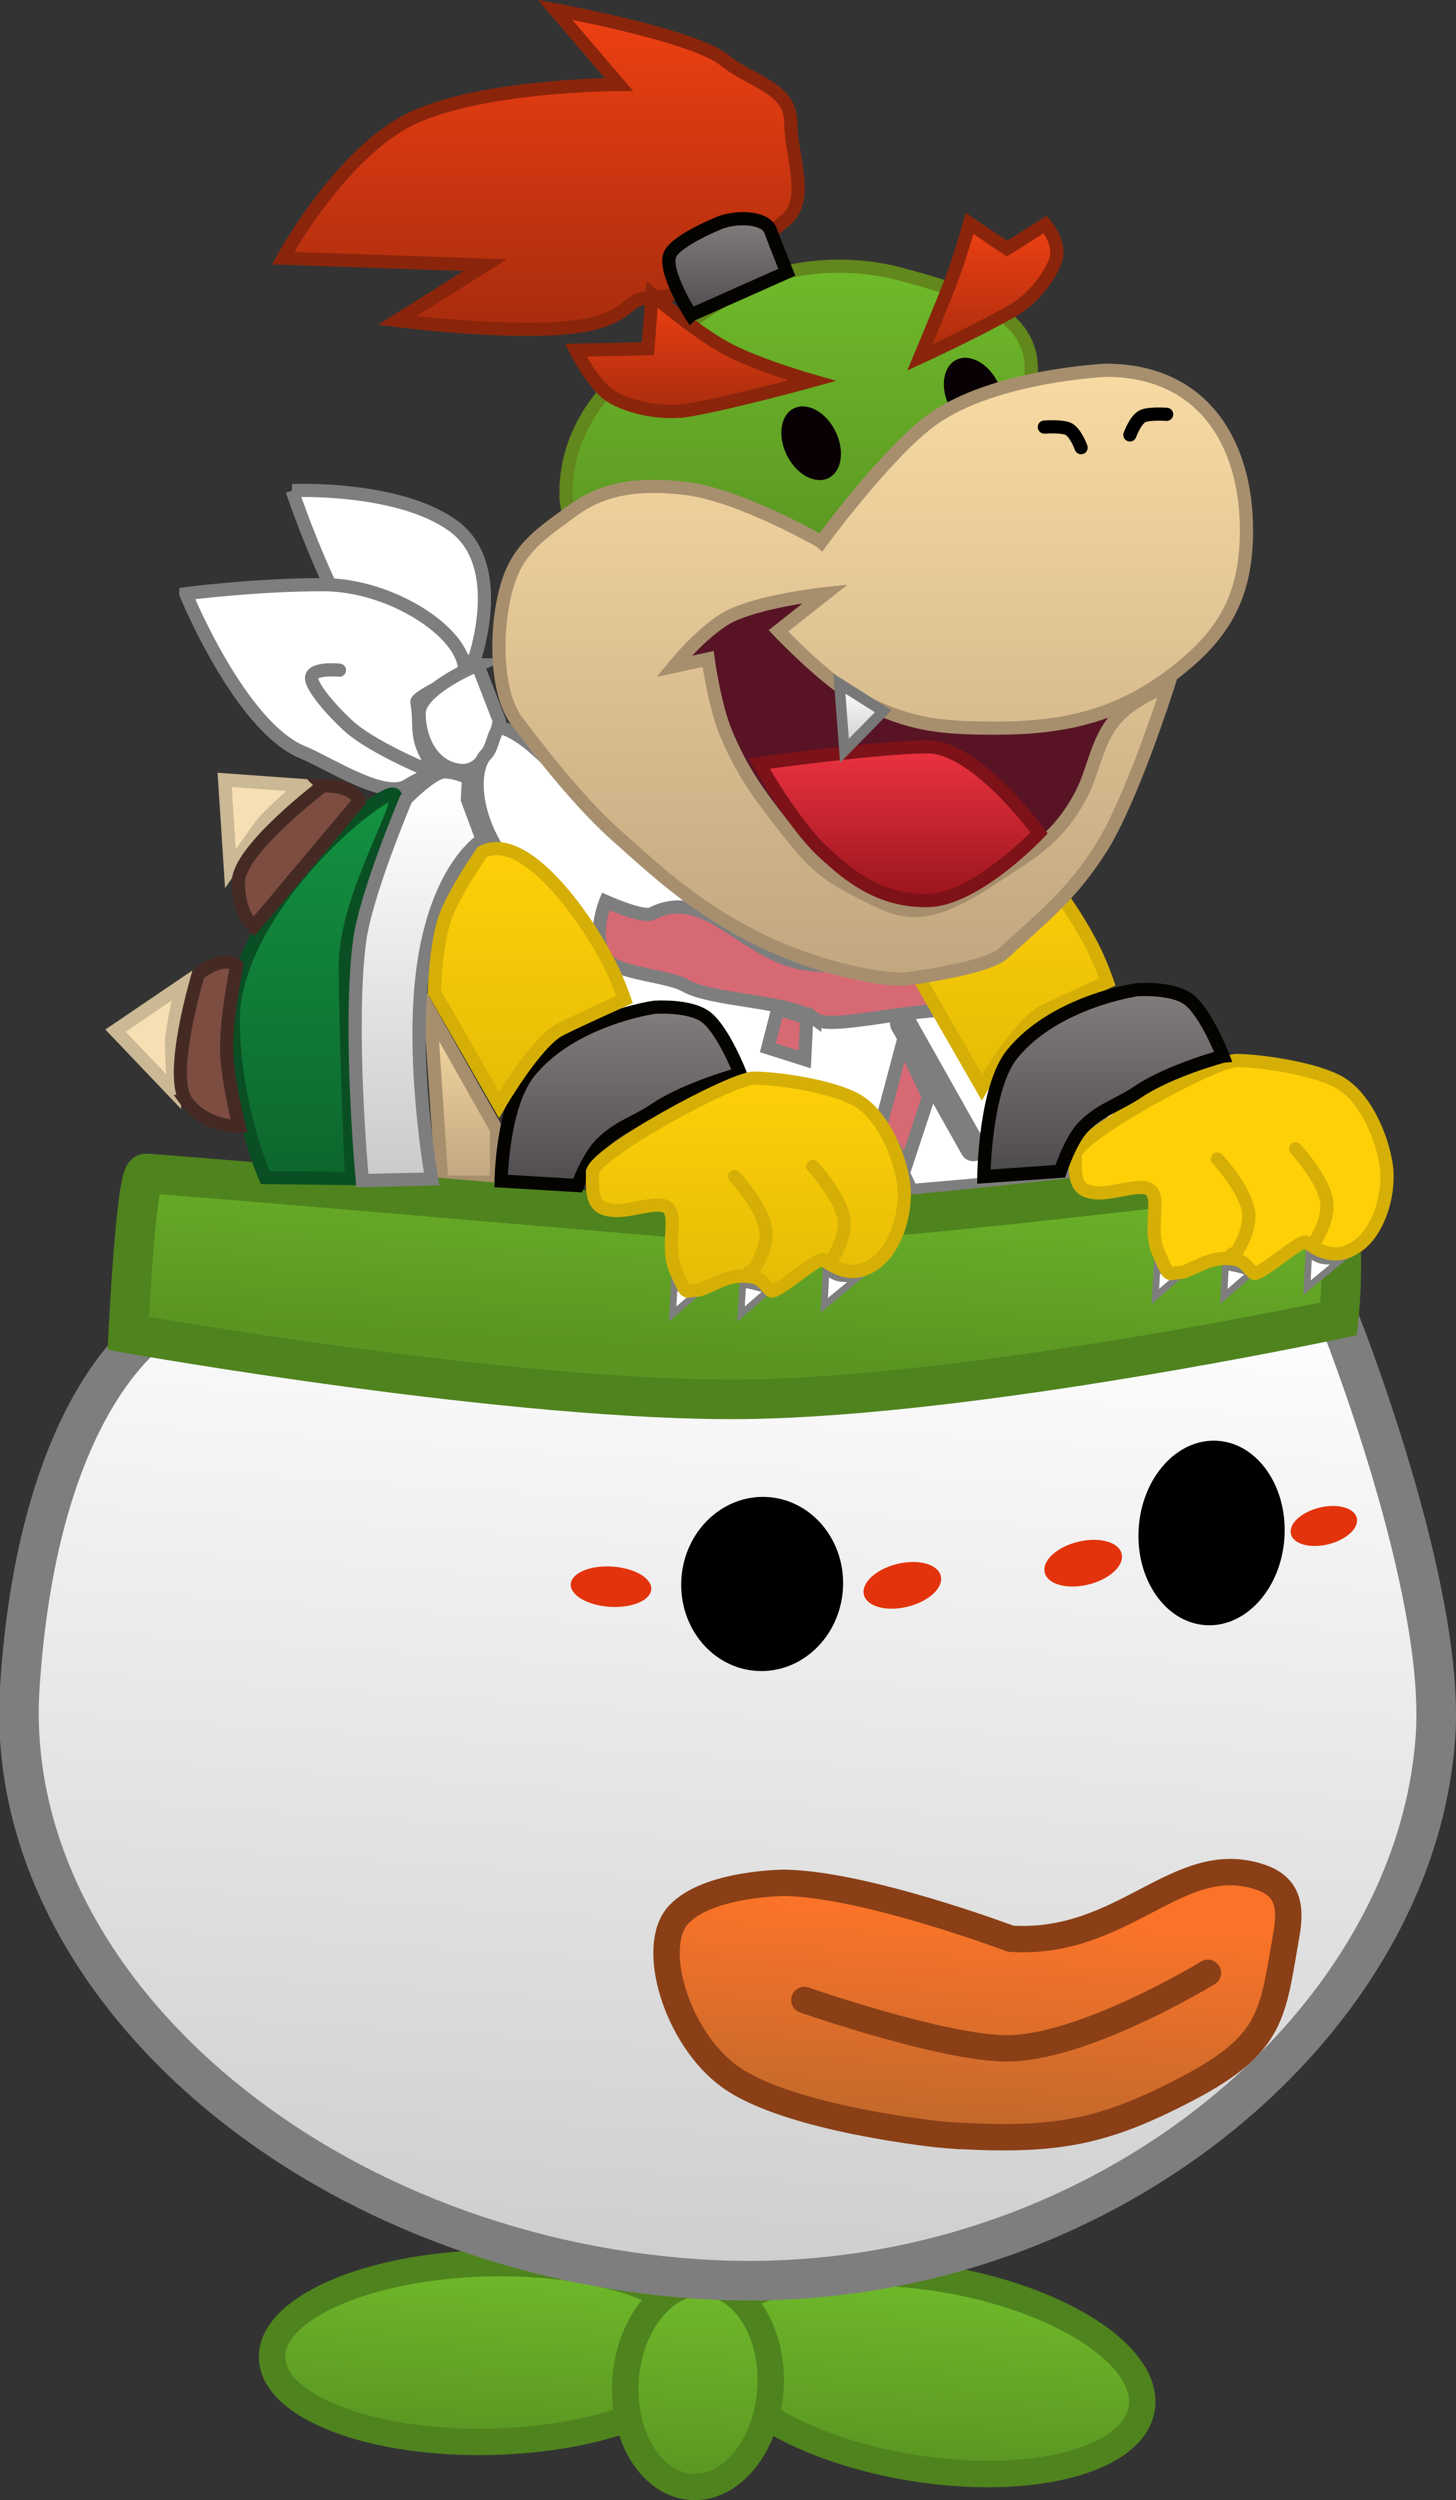 <svg version="1.1" xmlns="http://www.w3.org/2000/svg" xmlns:xlink="http://www.w3.org/1999/xlink" width="55.168" height="94.72" viewBox="0,0,55.168,94.72"><rect x="0" y="0" width="55.168" height="94.72" fill="#333333" stroke="none"/><defs><linearGradient x1="229.996" y1="171.066" x2="229.996" y2="177.495" gradientUnits="userSpaceOnUse" id="color-1"><stop offset="0" stop-color="#f8dba3"/><stop offset="1" stop-color="#c1a680"/></linearGradient><linearGradient x1="250.785" y1="164.187" x2="250.785" y2="173.9" gradientUnits="userSpaceOnUse" id="color-2"><stop offset="0" stop-color="#ffd008"/><stop offset="1" stop-color="#e5bc07"/></linearGradient><linearGradient x1="247.79" y1="218.925" x2="247.31" y2="226.304" gradientUnits="userSpaceOnUse" id="color-3"><stop offset="0" stop-color="#6fba2a"/><stop offset="1" stop-color="#5a9522"/></linearGradient><linearGradient x1="231.206" y1="218.389" x2="230.759" y2="225.27" gradientUnits="userSpaceOnUse" id="color-4"><stop offset="0" stop-color="#6fba2a"/><stop offset="1" stop-color="#5a9522"/></linearGradient><linearGradient x1="239.13" y1="219.186" x2="238.627" y2="226.92" gradientUnits="userSpaceOnUse" id="color-5"><stop offset="0" stop-color="#6fba2a"/><stop offset="1" stop-color="#5a9522"/></linearGradient><linearGradient x1="238.979" y1="179.893" x2="236.358" y2="220.217" gradientUnits="userSpaceOnUse" id="color-6"><stop offset="0" stop-color="#ffffff"/><stop offset="1" stop-color="#cccccc"/></linearGradient><linearGradient x1="242.586" y1="175.276" x2="242.01" y2="184.132" gradientUnits="userSpaceOnUse" id="color-7"><stop offset="0" stop-color="#6fba2a"/><stop offset="1" stop-color="#5a9522"/></linearGradient><linearGradient x1="248.009" y1="205.145" x2="247.399" y2="214.538" gradientUnits="userSpaceOnUse" id="color-8"><stop offset="0" stop-color="#fb7329"/><stop offset="1" stop-color="#b9672c"/></linearGradient><linearGradient x1="232.915" y1="133.076" x2="232.915" y2="145.181" gradientUnits="userSpaceOnUse" id="color-9"><stop offset="0" stop-color="#ef4013"/><stop offset="1" stop-color="#a82c0d"/></linearGradient><linearGradient x1="242.693" y1="142.791" x2="242.693" y2="154.2" gradientUnits="userSpaceOnUse" id="color-10"><stop offset="0" stop-color="#6fba2a"/><stop offset="1" stop-color="#5a9522"/></linearGradient><linearGradient x1="245.498" y1="146.732" x2="245.498" y2="169.8" gradientUnits="userSpaceOnUse" id="color-11"><stop offset="0" stop-color="#f8dba3"/><stop offset="1" stop-color="#c1a680"/></linearGradient><linearGradient x1="246.499" y1="160.998" x2="246.499" y2="166.824" gradientUnits="userSpaceOnUse" id="color-12"><stop offset="0" stop-color="#ed3341"/><stop offset="1" stop-color="#99151c"/></linearGradient><linearGradient x1="245.066" y1="158.602" x2="245.066" y2="161.147" gradientUnits="userSpaceOnUse" id="color-13"><stop offset="0" stop-color="#ffffff"/><stop offset="1" stop-color="#cacaca"/></linearGradient><linearGradient x1="238.719" y1="143.865" x2="238.719" y2="148.296" gradientUnits="userSpaceOnUse" id="color-14"><stop offset="0" stop-color="#ef4013"/><stop offset="1" stop-color="#a82c0d"/></linearGradient><linearGradient x1="249.883" y1="141.167" x2="249.883" y2="146.246" gradientUnits="userSpaceOnUse" id="color-15"><stop offset="0" stop-color="#ef4013"/><stop offset="1" stop-color="#a82c0d"/></linearGradient><linearGradient x1="240.009" y1="140.99" x2="240.009" y2="144.637" gradientUnits="userSpaceOnUse" id="color-16"><stop offset="0" stop-color="#837d7d"/><stop offset="1" stop-color="#4f4c50"/></linearGradient><linearGradient x1="224.353" y1="162.786" x2="224.353" y2="177.352" gradientUnits="userSpaceOnUse" id="color-17"><stop offset="0" stop-color="#139241"/><stop offset="1" stop-color="#0d672e"/></linearGradient><linearGradient x1="228.296" y1="162.974" x2="228.296" y2="177.429" gradientUnits="userSpaceOnUse" id="color-18"><stop offset="0" stop-color="#ffffff"/><stop offset="1" stop-color="#cacaca"/></linearGradient><linearGradient x1="235.949" y1="170.856" x2="235.949" y2="177.62" gradientUnits="userSpaceOnUse" id="color-19"><stop offset="0" stop-color="#837d7d"/><stop offset="1" stop-color="#4f4c50"/></linearGradient><linearGradient x1="240.789" y1="173.549" x2="240.789" y2="181.62" gradientUnits="userSpaceOnUse" id="color-20"><stop offset="0" stop-color="#ffd008"/><stop offset="1" stop-color="#e5bc07"/></linearGradient><linearGradient x1="232.493" y1="164.853" x2="232.493" y2="174.566" gradientUnits="userSpaceOnUse" id="color-21"><stop offset="0" stop-color="#ffd008"/><stop offset="1" stop-color="#e5bc07"/></linearGradient><linearGradient x1="254.24" y1="170.189" x2="254.24" y2="176.953" gradientUnits="userSpaceOnUse" id="color-22"><stop offset="0" stop-color="#837d7d"/><stop offset="1" stop-color="#4f4c50"/></linearGradient></defs><g transform="translate(-212.432,-132.704)"><g data-paper-data="{&quot;isPaintingLayer&quot;:true}" fill-rule="nonzero" stroke-linejoin="miter" stroke-miterlimit="10" stroke-dasharray="" stroke-dashoffset="0" style="mix-blend-mode: normal"><path d="M229.174,177.495l-0.429,-6.429l2.5,4.429v2z" data-paper-data="{&quot;origPos&quot;:null,&quot;index&quot;:null}" fill="url(#color-1)" stroke="#a78f6e" stroke-width="0.5" stroke-linecap="butt"/><g data-paper-data="{&quot;origPos&quot;:null,&quot;index&quot;:null}" stroke="#7e7e7e" stroke-width="0.5"><path d="M223.501,151.289c0,0 4.006,-0.18 6.099,1.334c2.093,1.514 0.782,5.134 0.782,5.134c0,0 -3.867,-0.094 -4.404,-0.948c-1.369,-2.177 -2.476,-5.52 -2.476,-5.52z" data-paper-data="{&quot;origPos&quot;:null,&quot;origRot&quot;:0}" fill="#ffffff" stroke-linecap="butt"/><path d="M219.472,155.196c0,0 2.623,-0.342 5.206,-0.342c2.583,0 5.356,1.826 5.356,3.239c0,0.26 -1.855,0.966 -1.807,1.221c0.144,0.766 -0.045,1.208 0.325,1.931c0.437,0.854 0.107,0.728 -0.71,1.231c-0.859,0.529 -2.988,-0.886 -3.924,-1.263c-2.385,-0.961 -4.446,-6.015 -4.446,-6.015z" data-paper-data="{&quot;origPos&quot;:null}" fill="#ffffff" stroke-linecap="butt"/><path d="M228.373,161.773c0,0 -1.717,-0.736 -2.585,-1.437c-0.381,-0.308 -1.488,-1.429 -1.549,-1.916c-0.055,-0.438 1.054,-0.327 1.054,-0.327" data-paper-data="{&quot;origPos&quot;:null}" fill="none" stroke-linecap="round"/><path d="M230.532,157.893l0.82,2.12c0,0 -0.353,1.982 -1.46,1.88c-1.107,-0.102 -1.58,-1.232 -1.58,-2.16c0,-0.928 2.22,-1.84 2.22,-1.84z" data-paper-data="{&quot;origPos&quot;:null}" fill="#ffffff" stroke-linecap="butt"/><path d="M232.143,165.961c-1.81,-1.829 -1.909,-4.066 -1.289,-4.68c0.298,-0.295 0.273,-1.116 0.668,-0.978c1.187,0.416 2.549,2.207 3.678,3.348c1.146,1.158 3.57,3.229 3.57,3.229c0,0 2.775,2.632 6.874,3.037c4.099,0.405 5.717,-1.333 5.754,-1.344c0.111,-0.032 1.245,-1.414 1.381,0.731c0.112,1.768 2.926,1.642 3.124,3.403c0.157,1.399 -3.057,4.585 -3.057,4.585l-5.882,0.516c0,0 -1.126,-2.583 -2.154,-3.366c-1.259,-0.959 -4.176,-0.509 -4.176,-0.509c0,0 -0.893,-1.735 -2.212,-2.42c-1.319,-0.685 -2.58,-0.203 -2.58,-0.203c0,0 -1.889,-3.52 -3.7,-5.349z" data-paper-data="{&quot;origRot&quot;:0,&quot;origPos&quot;:null}" fill="#ffffff" stroke-linecap="butt"/></g><g data-paper-data="{&quot;origPos&quot;:null,&quot;index&quot;:null}" stroke="#7e7e7e"><path d="M243.318,171.314c-0.941,-0.708 -3.918,-0.684 -4.934,-1.278c-0.608,-0.355 -2.442,-0.437 -2.921,-0.952c-0.687,-0.74 -0.084,-2.228 -0.084,-2.228c0,0 1.42,0.63 1.741,0.466c2.098,-1.072 3.493,1.551 5.823,1.896c2.271,0.337 5.962,-0.575 5.962,-0.575c0.095,0 1.565,-1.083 1.659,-1.08c0.284,0.008 3.757,2.058 3.757,5.288c0,0.913 -0.062,2.701 -0.686,3.367c-0.652,0.696 -4.231,0.153 -4.231,0.153c0,0 1.25,-1.633 1.25,-4.188c0,-2.554 -6.45,-0.204 -7.336,-0.871z" data-paper-data="{&quot;origPos&quot;:null}" fill="#d76974" stroke-width="0.5" stroke-linecap="butt"/><path d="M246.654,171.477l2.658,4.721" data-paper-data="{&quot;origPos&quot;:null}" fill="none" stroke-width="1" stroke-linecap="round"/><path d="M241.904,170.928l1.095,0.342l-0.078,1.572l-1.395,-0.442z" data-paper-data="{&quot;origPos&quot;:null,&quot;origRot&quot;:0}" fill="#d76974" stroke-width="0.5" stroke-linecap="butt"/><path d="M246.638,172.21l0.975,2.05l-0.875,2.65l-0.925,-1.6z" data-paper-data="{&quot;origPos&quot;:null}" fill="#d76974" stroke-width="0.5" stroke-linecap="butt"/></g><path d="M247.18,169.625c0,0 0.051,-1.815 0.404,-2.808c0.353,-0.993 1.413,-2.501 1.413,-2.501c1.582,-0.805 3.862,2.354 4.828,4.253c0.334,0.658 0.564,1.336 0.564,1.336c0,0 -1.761,0.79 -2.445,1.138c-0.926,0.471 -2.309,2.858 -2.309,2.858l-2.454,-4.275z" data-paper-data="{&quot;origPos&quot;:null,&quot;origRot&quot;:0,&quot;index&quot;:null}" fill="url(#color-2)" stroke="#d5af06" stroke-width="0.5" stroke-linecap="butt"/><g data-paper-data="{&quot;origPos&quot;:null,&quot;origRot&quot;:0,&quot;index&quot;:null}"><path d="M239.409,221.276c0.325,-1.976 4.233,-2.978 8.729,-2.238c4.496,0.739 7.877,2.94 7.553,4.915c-0.325,1.976 -4.233,2.978 -8.729,2.238c-4.496,-0.739 -7.877,-2.94 -7.553,-4.915z" data-paper-data="{&quot;origPos&quot;:null,&quot;origRot&quot;:0}" fill="url(#color-3)" stroke="#4f831e" stroke-width="1" stroke-linecap="butt"/><path d="M230.847,218.45c4.552,-0.121 8.303,1.294 8.378,3.161c0.075,1.867 -3.554,3.478 -8.106,3.598c-4.552,0.121 -8.303,-1.294 -8.378,-3.161c-0.075,-1.867 3.554,-3.478 8.106,-3.598z" data-paper-data="{&quot;origPos&quot;:null,&quot;origRot&quot;:0,&quot;index&quot;:null}" fill="url(#color-4)" stroke="#4f831e" stroke-width="1" stroke-linecap="butt"/><path d="M236.134,222.874c0.139,-2.136 1.48,-3.787 2.996,-3.688c1.516,0.099 2.632,1.91 2.493,4.045c-0.139,2.136 -1.48,3.787 -2.996,3.688c-1.516,-0.099 -2.632,-1.91 -2.493,-4.045z" data-paper-data="{&quot;origPos&quot;:null}" fill="url(#color-5)" stroke="#4f831e" stroke-width="1" stroke-linecap="butt"/><path d="M213.182,196.619c0.73,-11.231 5.333,-13.766 5.333,-13.766c0,0 13.979,2.374 21.434,2.193c11.296,-0.274 23.209,-2.412 23.209,-2.412c0,0 4.039,10.094 3.668,15.802c-0.73,11.231 -13.287,21.561 -27.887,20.612c-14.6,-0.949 -26.487,-11.199 -25.757,-22.429z" data-paper-data="{&quot;origPos&quot;:null}" fill="url(#color-6)" stroke="#7e7e7e" stroke-width="1.5" stroke-linecap="butt"/><path d="M258.565,187.288c1.525,0.099 2.659,1.743 2.534,3.672c-0.125,1.929 -1.463,3.412 -2.988,3.313c-1.525,-0.099 -2.659,-1.743 -2.534,-3.672c0.125,-1.929 1.463,-3.412 2.988,-3.313z" data-paper-data="{&quot;origPos&quot;:null}" fill="#000000" stroke="none" stroke-width="0" stroke-linecap="butt"/><path d="M241.524,189.42c1.69,0.11 2.964,1.673 2.846,3.492c-0.118,1.819 -1.584,3.204 -3.274,3.094c-1.69,-0.11 -2.964,-1.673 -2.846,-3.492c0.118,-1.819 1.584,-3.204 3.274,-3.094z" data-paper-data="{&quot;origPos&quot;:null}" fill="#000000" stroke="none" stroke-width="0" stroke-linecap="butt"/><path d="M262.571,177.401c1.042,1.171 0.581,5.268 0.581,5.268c0,0 -13.743,2.938 -22.487,3.046c-8.743,0.108 -23.373,-2.497 -23.373,-2.497c0,0 0.286,-5.932 0.653,-6.055c0.122,-0.041 22.652,1.9 22.705,1.899c7.725,-0.042 21.27,-2.392 21.921,-1.661z" data-paper-data="{&quot;origPos&quot;:null}" fill="url(#color-7)" stroke="#4f831e" stroke-width="1.5" stroke-linecap="butt"/><g data-paper-data="{&quot;origPos&quot;:null}" stroke="#8a3f16" stroke-width="1"><path d="M248.237,213.59c-0.101,-0.007 -5.964,-0.594 -8.194,-2.243c-1.97,-1.457 -3.015,-4.897 -1.902,-6.101c1.112,-1.204 4.021,-1.211 4.021,-1.211c3.086,0.052 8.563,2.117 8.563,2.117c4.306,0.28 6.345,-3.384 9.459,-2.333c1.038,0.35 1.181,1.098 0.989,2.177c-0.525,2.957 -0.462,4.11 -3.726,5.822c-3.264,1.712 -5.059,2.041 -9.21,1.771z" data-paper-data="{&quot;origPos&quot;:null}" fill="url(#color-8)" stroke-linecap="butt"/><path d="M258.2,207.446c0,0 -4.735,2.891 -7.668,2.86c-2.441,-0.025 -7.623,-1.831 -7.623,-1.831" data-paper-data="{&quot;origPos&quot;:null}" fill="none" stroke-linecap="round"/></g><path d="M245.165,193.123c-0.11,-0.447 0.453,-0.97 1.258,-1.167c0.804,-0.198 1.546,0.004 1.656,0.451c0.11,0.447 -0.453,0.97 -1.258,1.167c-0.804,0.198 -1.546,-0.004 -1.656,-0.451z" data-paper-data="{&quot;origRot&quot;:0,&quot;origPos&quot;:null}" fill="#e3330c" stroke="none" stroke-width="0" stroke-linecap="butt"/><path d="M234.059,192.717c0.027,-0.421 0.732,-0.718 1.574,-0.663c0.842,0.055 1.502,0.44 1.475,0.861c-0.027,0.421 -0.732,0.718 -1.574,0.663c-0.842,-0.055 -1.502,-0.44 -1.475,-0.861z" data-paper-data="{&quot;origPos&quot;:null}" fill="#e3330c" stroke="none" stroke-width="0" stroke-linecap="butt"/><path d="M252.017,192.283c-0.11,-0.447 0.453,-0.97 1.258,-1.167c0.804,-0.198 1.546,0.004 1.656,0.451c0.11,0.447 -0.453,0.97 -1.258,1.167c-0.804,0.198 -1.546,-0.004 -1.656,-0.451z" data-paper-data="{&quot;origRot&quot;:0,&quot;origPos&quot;:null}" fill="#e3330c" stroke="none" stroke-width="0" stroke-linecap="butt"/><path d="M261.345,190.822c-0.094,-0.383 0.388,-0.83 1.077,-1c0.689,-0.169 1.324,0.004 1.418,0.387c0.094,0.383 -0.388,0.83 -1.077,1c-0.689,0.169 -1.324,-0.004 -1.418,-0.387z" data-paper-data="{&quot;origRot&quot;:0,&quot;origPos&quot;:null}" fill="#e3330c" stroke="none" stroke-width="0" stroke-linecap="butt"/></g><path d="M243.664,182.154l0.065,-1.284c0,0 0.258,0.201 0.457,0.248c0.254,0.06 0.703,0.025 0.703,0.025z" data-paper-data="{&quot;origPos&quot;:null,&quot;index&quot;:null}" fill="#ffffff" stroke="#7e7e7e" stroke-width="0.25" stroke-linecap="butt"/><path d="M240.511,182.487l0.065,-1.13c0,0 0.258,0.047 0.457,0.094c0.254,0.06 0.498,0.153 0.498,0.153z" data-paper-data="{&quot;origPos&quot;:null,&quot;index&quot;:null}" fill="#ffffff" stroke="#7e7e7e" stroke-width="0.25" stroke-linecap="butt"/><path d="M237.918,182.487l0.065,-1.13c0,0 0.181,0.201 0.38,0.248c0.254,0.06 0.575,-0.001 0.575,-0.001z" data-paper-data="{&quot;origPos&quot;:null,&quot;index&quot;:null}" fill="#ffffff" stroke="#7e7e7e" stroke-width="0.25" stroke-linecap="butt"/><path d="M227.92,137.25c2.628,-1.337 7.962,-1.345 7.962,-1.345l-2.419,-2.829c0,0 5.24,0.953 6.423,1.91c1.067,0.863 2.511,1.021 2.511,2.394c0,1.224 0.745,2.907 -0.21,3.673c-1.397,1.121 -3.369,2.936 -5.16,2.936c-0.957,0 -0.661,0.91 -3.149,1.134c-2.488,0.224 -6.395,-0.276 -6.395,-0.276l3.334,-2.099l-7.664,-0.262c0,0 2.137,-3.9 4.765,-5.237z" data-paper-data="{&quot;origPos&quot;:null,&quot;index&quot;:null}" fill="url(#color-9)" stroke="#8a250b" stroke-width="0.5" stroke-linecap="butt"/><path d="M233.877,151.364c0,-1.177 0.387,-2.564 1.525,-3.846c1.518,-1.708 4.87,-3.707 4.87,-3.707c1.818,-1.165 4.451,-1.223 6.285,-0.721c2.186,0.597 4.952,1.324 4.952,3.59c0,3.494 -3.977,5.678 -7.212,6.999c-3.041,1.242 -5.319,-0.131 -8.604,-0.131c-1.177,0 -1.816,-1.007 -1.816,-2.184z" data-paper-data="{&quot;origPos&quot;:null,&quot;index&quot;:null}" fill="url(#color-10)" stroke="#62871c" stroke-width="0.5" stroke-linecap="butt"/><path d="M248.665,146.336c0.507,-0.254 1.213,0.131 1.577,0.859c0.364,0.728 0.249,1.524 -0.258,1.777c-0.507,0.254 -1.213,-0.131 -1.577,-0.859c-0.364,-0.728 -0.249,-1.524 0.258,-1.777z" data-paper-data="{&quot;origRot&quot;:0,&quot;origPos&quot;:null,&quot;index&quot;:null}" fill="#090005" stroke="none" stroke-width="0" stroke-linecap="butt"/><path d="M261.956,181.487l0.065,-1.284c0,0 0.258,0.201 0.457,0.248c0.254,0.06 0.703,0.025 0.703,0.025z" data-paper-data="{&quot;origPos&quot;:null,&quot;index&quot;:null}" fill="#ffffff" stroke="#7e7e7e" stroke-width="0.25" stroke-linecap="butt"/><path d="M258.802,181.821l0.065,-1.13c0,0 0.258,0.047 0.457,0.094c0.254,0.06 0.498,0.153 0.498,0.153z" data-paper-data="{&quot;origPos&quot;:null,&quot;index&quot;:null}" fill="#ffffff" stroke="#7e7e7e" stroke-width="0.25" stroke-linecap="butt"/><path d="M256.209,181.821l0.065,-1.13c0,0 0.181,0.201 0.38,0.248c0.254,0.06 0.575,-0.001 0.575,-0.001z" data-paper-data="{&quot;origPos&quot;:null,&quot;index&quot;:null}" fill="#ffffff" stroke="#7e7e7e" stroke-width="0.25" stroke-linecap="butt"/><path d="M253.175,176.459c0,-0.701 5.266,-3.577 6.115,-3.577c0.85,0 3.159,0.314 4.038,0.923c0.879,0.609 1.455,1.959 1.622,2.997c0.167,1.038 -0.239,2.46 -1.013,3.056c-0.688,0.53 -1.311,0.422 -2.011,-0.091c-0.203,-0.149 -1.811,1.336 -1.999,1.168c-0.331,-0.297 -0.328,-0.549 -1.081,-0.553c-0.753,-0.004 -1.373,0.545 -1.769,0.539c-0.396,-0.006 -0.298,0.287 -0.757,-0.77c-0.459,-1.057 0.329,-2.461 -0.646,-2.461c-0.668,0 -1.508,0.386 -2.116,0.11c-0.445,-0.202 -0.384,-0.852 -0.384,-1.34z" data-paper-data="{&quot;origPos&quot;:null,&quot;index&quot;:null}" fill="#ffd008" stroke="#d5af06" stroke-width="0.5" stroke-linecap="butt"/><path d="M261.522,176.228c0,0 1.048,1.127 1.178,1.996c0.097,0.65 -0.389,1.43 -0.441,1.511c-0.017,0.027 -0.199,0.108 -0.199,0.108" data-paper-data="{&quot;origPos&quot;:null,&quot;index&quot;:null}" fill="none" stroke="#d5af06" stroke-width="0.5" stroke-linecap="round"/><path d="M258.56,176.613c0,0 1.048,1.127 1.178,1.996c0.097,0.65 -0.389,1.43 -0.441,1.511c-0.017,0.027 -0.199,0.108 -0.199,0.108" data-paper-data="{&quot;origPos&quot;:null,&quot;index&quot;:null}" fill="none" stroke="#d5af06" stroke-width="0.5" stroke-linecap="round"/><path d="M238.109,164.346v-10h16.435v10z" data-paper-data="{&quot;origPos&quot;:null,&quot;index&quot;:null}" fill="#581325" stroke="none" stroke-width="0" stroke-linecap="butt"/><path d="M243.55,153.232c0,0 2.49,-3.398 4.207,-4.633c2.33,-1.676 6.571,-1.867 6.571,-1.867c3.743,0 5.333,2.834 5.333,6.056c0,2.148 -0.615,3.62 -2.249,5.016c-2.191,1.872 -4.315,2.484 -7.196,2.484c-2.075,0 -3.246,-0.09 -5.098,-1.026c-1.299,-0.656 -3.191,-2.658 -3.191,-2.658l1.781,-1.408c0,0 -2.223,0.231 -3.5,0.797c-1.025,0.454 -2.248,1.96 -2.248,1.96l1.302,-0.284c0,0 0.234,1.754 0.691,2.84c0.602,1.432 1.24,2.299 2.199,3.521c0.962,1.226 1.394,1.73 2.907,2.485c1.512,0.756 2.271,1.252 4.946,-0.518c1.521,-1.006 2.437,-1.471 3.327,-3.063c0.566,-1.012 0.623,-2.165 1.402,-3.025c0.741,-0.818 1.947,-1.202 1.947,-1.202c0,0 -1.358,4.277 -2.521,6.115c-1.137,1.797 -2.156,2.566 -3.72,4.006c-0.543,0.5 -2.938,0.872 -3.671,0.959c-0.723,0.086 -3.221,-0.326 -5.574,-1.491c-2.353,-1.166 -3.784,-2.487 -5.432,-3.962c-1.648,-1.475 -3.31,-3.75 -3.722,-4.274c-0.986,-1.255 -0.846,-4.391 -0.146,-5.825c0.484,-0.992 1.335,-1.522 2.221,-2.179c1.279,-0.948 2.741,-1.035 4.321,-0.843c2.051,0.249 5.112,2.018 5.112,2.018z" data-paper-data="{&quot;origPos&quot;:null,&quot;index&quot;:null}" fill="url(#color-11)" stroke="#a78f6e" stroke-width="0.5" stroke-linecap="butt"/><path d="M247.587,160.998c1.849,0 4.217,3.261 4.217,3.261c0,0 -2.412,2.565 -4.261,2.565c-1.668,0 -2.781,-0.761 -3.989,-1.912c-1.113,-1.06 -2.362,-3.282 -2.362,-3.282c0,0 4.545,-0.632 6.394,-0.632z" data-paper-data="{&quot;origPos&quot;:null,&quot;index&quot;:null}" fill="url(#color-12)" stroke="#7d1218" stroke-width="0.5" stroke-linecap="butt"/><path d="M244.429,161.147l-0.193,-2.545l1.66,1.048z" data-paper-data="{&quot;origRot&quot;:0,&quot;origPos&quot;:null,&quot;index&quot;:null}" fill="url(#color-13)" stroke="#787878" stroke-width="0.4" stroke-linecap="butt"/><path d="M242.507,148.178c0.507,-0.254 1.213,0.131 1.577,0.859c0.364,0.728 0.249,1.524 -0.258,1.777c-0.507,0.254 -1.213,-0.131 -1.577,-0.859c-0.364,-0.728 -0.249,-1.524 0.258,-1.777z" data-paper-data="{&quot;origRot&quot;:0,&quot;origPos&quot;:null,&quot;index&quot;:null}" fill="#090005" stroke="none" stroke-width="0" stroke-linecap="butt"/><path d="M239.943,145.901c1.158,0.627 3.25,1.227 3.25,1.227c0,0 -2.861,0.794 -4.622,1.108c-0.917,0.164 -2.066,-0.017 -2.887,-0.457c-0.751,-0.403 -1.439,-1.809 -1.439,-1.809l2.737,-0.053l0.158,-2.053c0,0 1.645,1.409 2.803,2.036z" data-paper-data="{&quot;origPos&quot;:null,&quot;index&quot;:null}" fill="url(#color-14)" stroke="#8a250b" stroke-width="0.5" stroke-linecap="butt"/><path d="M248.429,143.448c0.399,-1.024 0.738,-2.281 0.738,-2.281l1.418,0.958l1.454,-0.917c0,0 0.637,0.739 0.376,1.401c-0.285,0.723 -0.919,1.458 -1.59,1.848c-1.29,0.75 -3.539,1.788 -3.539,1.788c0,0 0.744,-1.773 1.143,-2.797z" data-paper-data="{&quot;origPos&quot;:null,&quot;index&quot;:null,&quot;origRot&quot;:0}" fill="url(#color-15)" stroke="#8a250b" stroke-width="0.5" stroke-linecap="butt"/><path d="M238.61,144.637c0,0 -1.077,-1.691 -0.786,-2.302c0.263,-0.55 1.903,-1.201 1.903,-1.201c0.676,-0.25 1.716,-0.19 1.895,0.295c0.179,0.484 0.622,1.59 0.622,1.59l-3.634,1.618z" data-paper-data="{&quot;origPos&quot;:null,&quot;origRot&quot;:0,&quot;index&quot;:null}" fill="url(#color-16)" stroke="#040300" stroke-width="0.5" stroke-linecap="butt"/><path d="M255.244,149.181c0,0 0.22,-0.615 0.513,-0.723c0.277,-0.102 0.879,-0.057 0.879,-0.057" data-paper-data="{&quot;origPos&quot;:null,&quot;index&quot;:null}" fill="none" stroke="#000000" stroke-width="0.5" stroke-linecap="round"/><path d="M252.003,148.884c0,0 0.602,-0.045 0.879,0.057c0.294,0.108 0.513,0.723 0.513,0.723" data-paper-data="{&quot;origPos&quot;:null,&quot;index&quot;:null}" fill="none" stroke="#000000" stroke-width="0.5" stroke-linecap="round"/><path d="M226.752,163.049c2.071,-1.387 -1.233,3.012 -1.233,6.233c0,2.888 0.233,8.07 0.233,8.07l-3.271,-0.036c0,0 -1.21,-2.755 -1.21,-5.976c0,-3.222 3.409,-6.904 5.481,-8.29z" data-paper-data="{&quot;origPos&quot;:null,&quot;index&quot;:null}" fill="url(#color-17)" stroke="#0a4f23" stroke-width="0.5" stroke-linecap="butt"/><path d="M226.161,177.429c0,0 -0.539,-5.74 -0.104,-9.073c0.232,-1.777 1.758,-5.381 1.758,-5.381c0,0 1.015,-1.039 1.465,-1.029c0.483,0.011 0.906,0.243 0.906,0.243l-0.046,0.803l0.565,1.519c0,0 -1.618,0.964 -2.195,4.544c-0.578,3.58 0.28,8.316 0.28,8.316z" data-paper-data="{&quot;origPos&quot;:null,&quot;index&quot;:null}" fill="url(#color-18)" stroke="#7e7e7e" stroke-width="0.5" stroke-linecap="butt"/><path d="M240.48,173.384c0,0 -2.007,0.536 -3.217,1.347c-0.772,0.517 -1.443,0.675 -2.086,1.345c-0.476,0.495 -0.864,1.543 -0.864,1.543l-2.894,-0.173c0,0 0.033,-2.867 1.08,-4.149c1.634,-2.001 4.723,-2.432 4.723,-2.432c0,0 1.35,-0.1 1.967,0.377c0.655,0.506 1.292,2.142 1.292,2.142z" data-paper-data="{&quot;origPos&quot;:null,&quot;index&quot;:null}" fill="url(#color-19)" stroke="#040300" stroke-width="0.5" stroke-linecap="butt"/><path d="M234.884,177.126c0,-0.701 5.266,-3.577 6.115,-3.577c0.85,0 3.159,0.314 4.038,0.923c0.879,0.609 1.455,1.959 1.622,2.997c0.167,1.038 -0.239,2.46 -1.013,3.056c-0.688,0.53 -1.311,0.422 -2.011,-0.091c-0.203,-0.149 -1.811,1.336 -1.999,1.168c-0.331,-0.297 -0.328,-0.549 -1.081,-0.553c-0.753,-0.004 -1.373,0.545 -1.769,0.539c-0.396,-0.006 -0.298,0.287 -0.757,-0.77c-0.459,-1.057 0.329,-2.461 -0.646,-2.461c-0.668,0 -1.508,0.386 -2.116,0.11c-0.445,-0.202 -0.384,-0.852 -0.384,-1.34z" data-paper-data="{&quot;origPos&quot;:null,&quot;index&quot;:null}" fill="url(#color-20)" stroke="#d5af06" stroke-width="0.5" stroke-linecap="butt"/><path d="M243.23,176.895c0,0 1.048,1.127 1.178,1.996c0.097,0.65 -0.389,1.43 -0.441,1.511c-0.017,0.027 -0.199,0.108 -0.199,0.108" data-paper-data="{&quot;origPos&quot;:null,&quot;index&quot;:null}" fill="none" stroke="#d5af06" stroke-width="0.5" stroke-linecap="round"/><path d="M240.268,177.28c0,0 1.048,1.127 1.178,1.996c0.097,0.65 -0.389,1.43 -0.441,1.511c-0.017,0.027 -0.199,0.108 -0.199,0.108" data-paper-data="{&quot;origPos&quot;:null,&quot;index&quot;:null}" fill="none" stroke="#d5af06" stroke-width="0.5" stroke-linecap="round"/><path d="M228.889,170.291c0,0 0.051,-1.815 0.404,-2.808c0.353,-0.993 1.413,-2.501 1.413,-2.501c1.582,-0.805 3.862,2.354 4.828,4.253c0.334,0.658 0.564,1.336 0.564,1.336c0,0 -1.761,0.79 -2.445,1.138c-0.926,0.471 -2.309,2.858 -2.309,2.858l-2.454,-4.275z" data-paper-data="{&quot;origPos&quot;:null,&quot;origRot&quot;:0,&quot;index&quot;:null}" fill="url(#color-21)" stroke="#d5af06" stroke-width="0.5" stroke-linecap="butt"/><path d="M223.902,162.463c0,0 -1.074,0.911 -1.526,1.432c-0.151,0.174 -1.214,1.72 -1.214,1.72l-0.218,-3.365z" data-paper-data="{&quot;origPos&quot;:null,&quot;origRot&quot;:0,&quot;index&quot;:null}" fill="#f6dfb3" stroke="#cbb894" stroke-width="0.5" stroke-linecap="butt"/><path d="M224.668,162.472c1.305,0 1.364,0.596 1.364,0.596l-3.995,4.754c0,0 -0.574,-0.471 -0.574,-1.701c0,-1.23 3.206,-3.648 3.206,-3.648z" data-paper-data="{&quot;origPos&quot;:null,&quot;index&quot;:null}" fill="#7d4d41" stroke="#452a24" stroke-width="0.5" stroke-linecap="butt"/><path d="M219.326,170.04c0,0 -0.333,1.368 -0.393,2.055c-0.02,0.229 0.077,1.963 0.077,1.963l-2.202,-2.309z" data-paper-data="{&quot;origPos&quot;:null,&quot;origRot&quot;:0,&quot;index&quot;:null}" fill="#f6dfb3" stroke="#cbb894" stroke-width="0.5" stroke-linecap="butt"/><path d="M219.502,174.433c-0.723,-0.995 0.449,-4.836 0.449,-4.836c1.056,-0.767 1.453,-0.32 1.453,-0.32c0,0 -0.401,1.934 -0.384,3.172c0.016,1.142 0.47,2.927 0.47,2.927c0,0 -1.265,0.052 -1.988,-0.943z" data-paper-data="{&quot;origPos&quot;:null,&quot;origRot&quot;:0,&quot;index&quot;:null}" fill="#7d4d41" stroke="#452a24" stroke-width="0.5" stroke-linecap="butt"/><path d="M258.771,172.718c0,0 -2.007,0.536 -3.217,1.347c-0.772,0.517 -1.443,0.675 -2.086,1.345c-0.476,0.495 -0.864,1.668 -0.864,1.668l-2.894,0.202c0,0 0.033,-3.367 1.08,-4.649c1.634,-2.001 4.723,-2.432 4.723,-2.432c0,0 1.35,-0.1 1.967,0.377c0.655,0.506 1.292,2.142 1.292,2.142z" data-paper-data="{&quot;origPos&quot;:null,&quot;index&quot;:null}" fill="url(#color-22)" stroke="#040300" stroke-width="0.5" stroke-linecap="butt"/></g></g></svg>